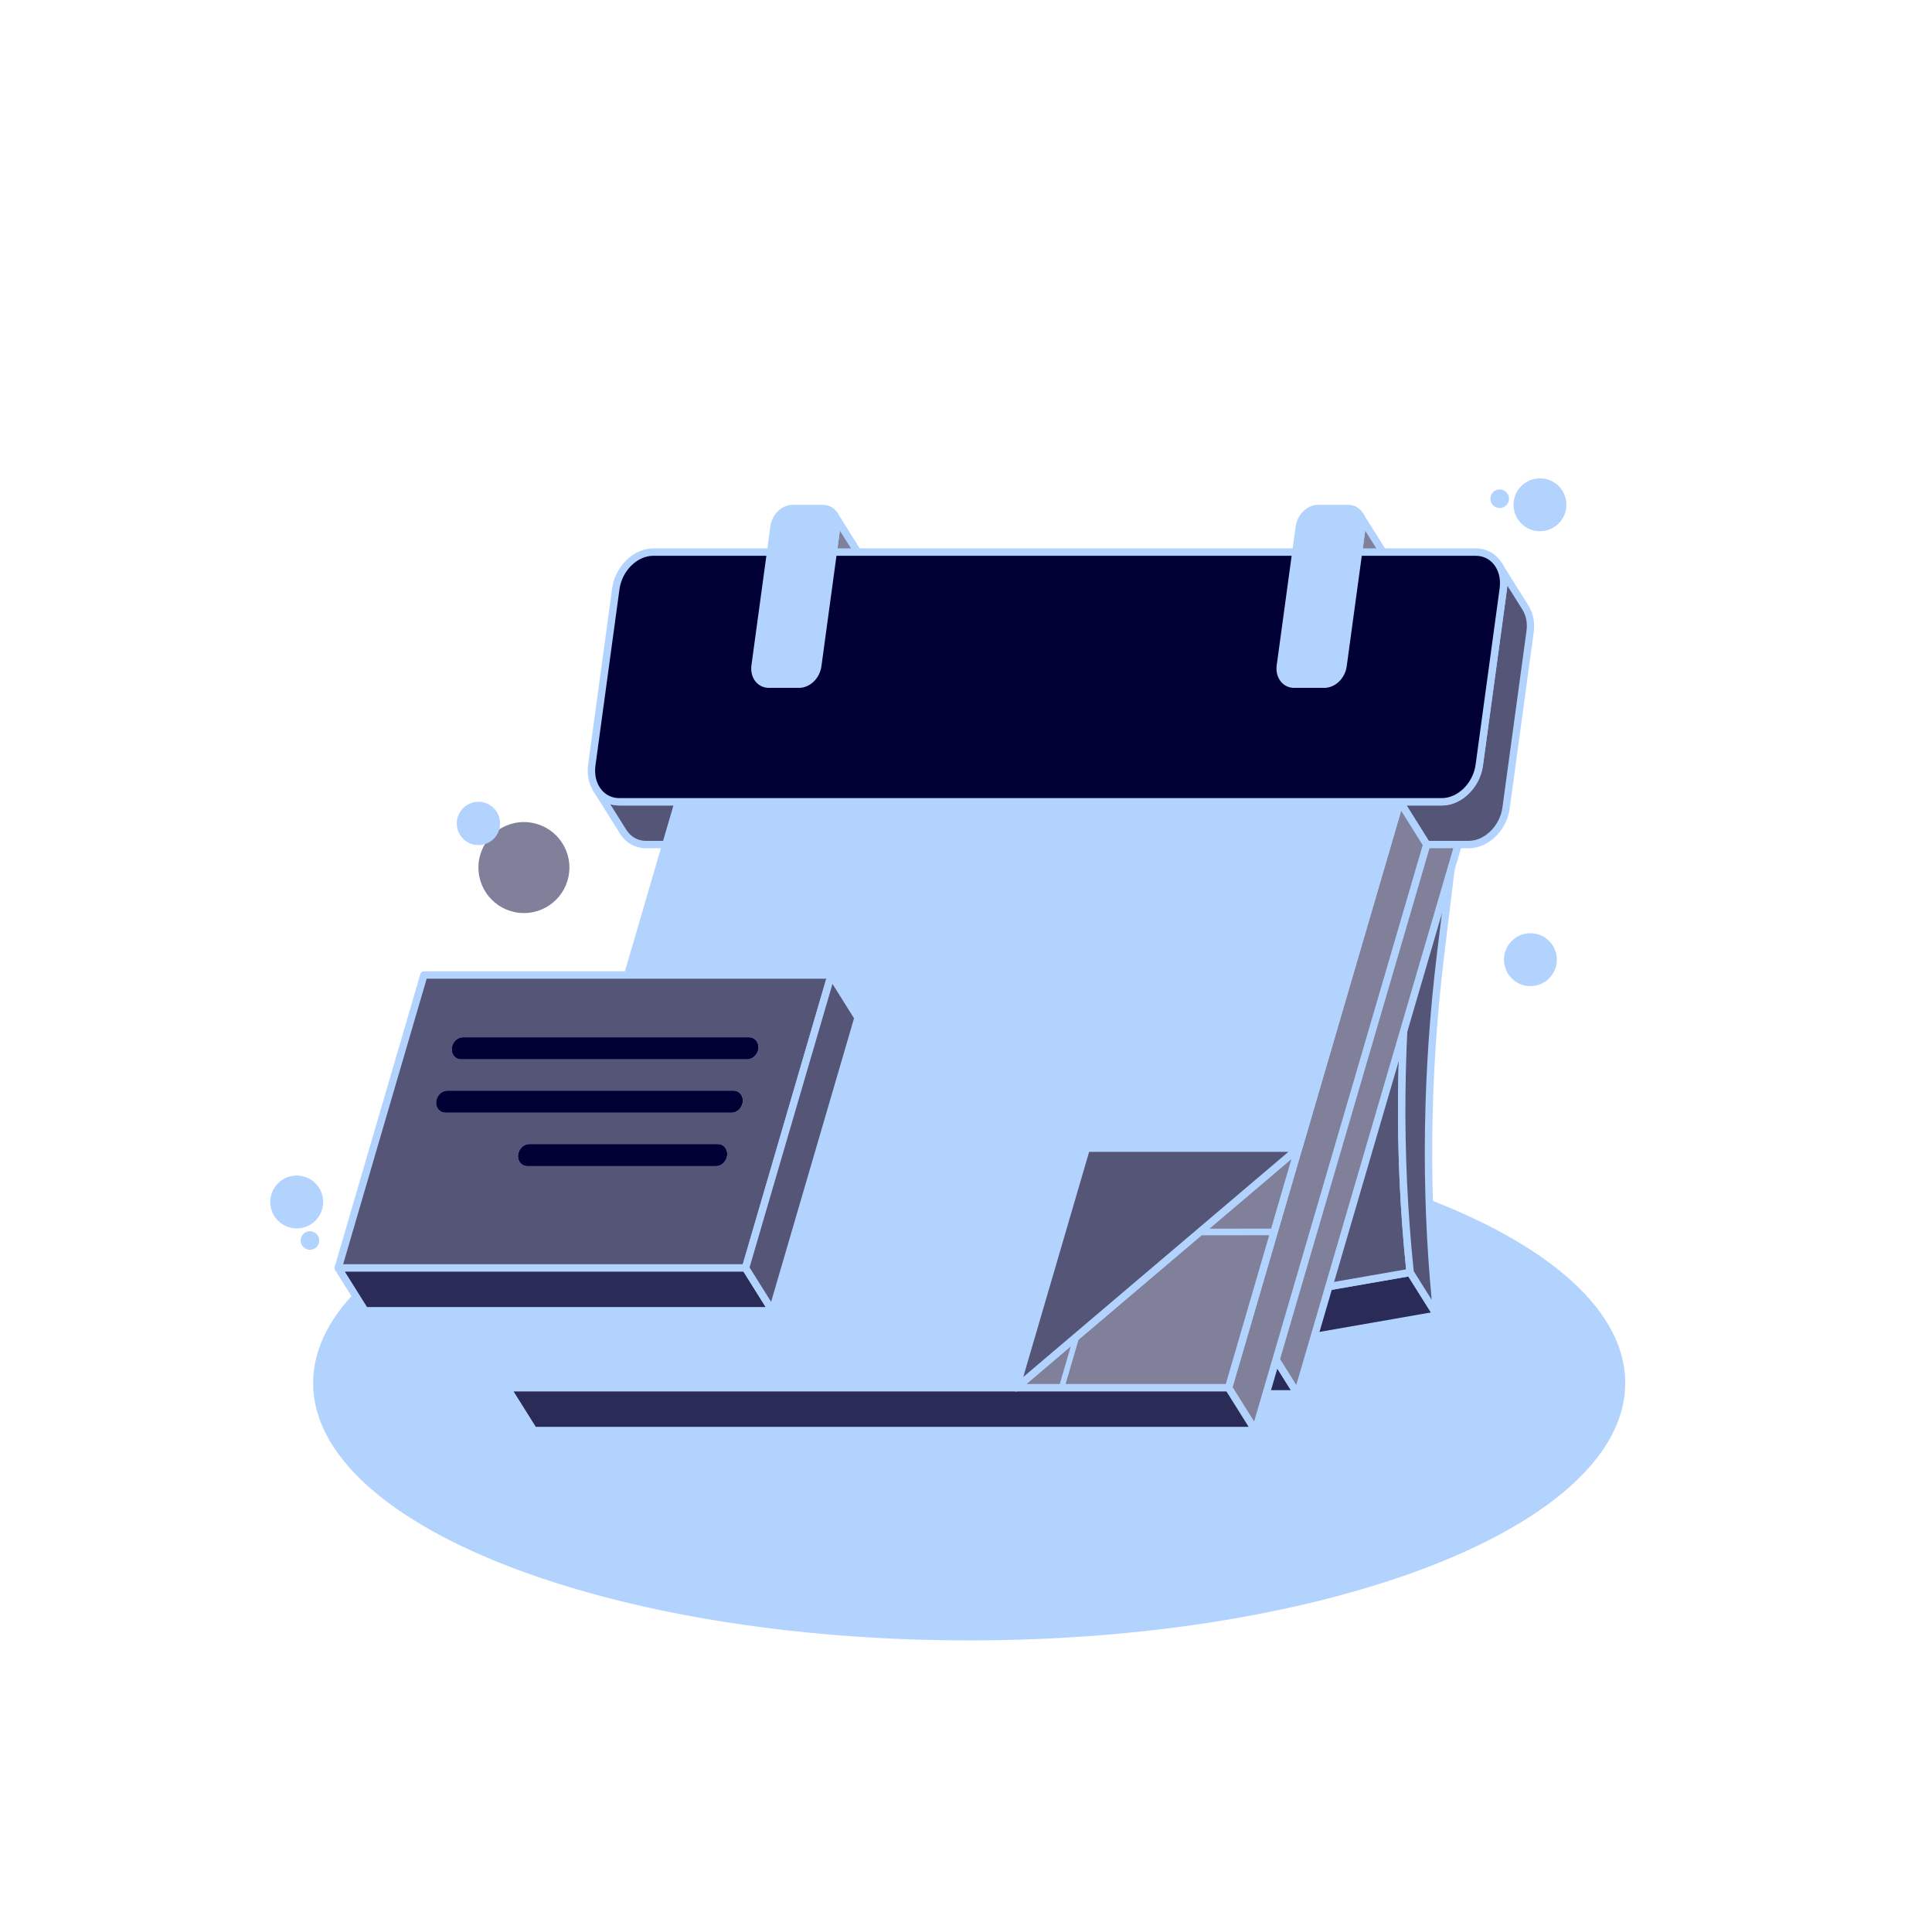 <svg width="151" height="150" viewBox="0 0 151 150" fill="none" xmlns="http://www.w3.org/2000/svg">
<path d="M75.749 128.201C104.068 128.201 127.025 119.195 127.025 108.086C127.025 96.977 104.068 87.971 75.749 87.971C47.43 87.971 24.473 96.977 24.473 108.086C24.473 119.195 47.43 128.201 75.749 128.201Z" fill="#B3D3FF"/>
<path d="M110.213 99.44L112.308 102.783L102.721 104.454L100.625 101.111L110.213 99.44Z" fill="#2B2B57"/>
<path d="M102.721 104.743C102.622 104.743 102.529 104.693 102.476 104.607L100.38 101.264C100.329 101.182 100.322 101.081 100.361 100.993C100.4 100.906 100.48 100.843 100.575 100.826L110.162 99.156C110.279 99.135 110.394 99.188 110.457 99.286L112.552 102.629C112.604 102.711 112.611 102.813 112.572 102.9C112.533 102.988 112.452 103.05 112.358 103.067L102.771 104.738C102.754 104.742 102.737 104.743 102.721 104.743ZM101.098 101.322L102.862 104.136L111.836 102.572L110.072 99.758L101.098 101.322Z" fill="#B3D3FF"/>
<path d="M111.311 64.579L110.503 71.217C109.342 80.754 109.243 90.238 110.214 99.442L100.625 101.111L104.796 86.849L111.311 64.579Z" fill="#555578"/>
<path d="M100.625 101.4C100.543 101.4 100.465 101.365 100.41 101.304C100.343 101.229 100.32 101.126 100.347 101.031L111.033 64.499C111.075 64.354 111.222 64.267 111.37 64.297C111.517 64.328 111.617 64.465 111.599 64.615L110.79 71.253C109.632 80.764 109.535 90.238 110.502 99.413C110.518 99.564 110.414 99.701 110.264 99.728L100.677 101.399C100.658 101.399 100.642 101.4 100.625 101.4ZM110.597 68.047L101.032 100.747L109.897 99.203C108.956 90.068 109.063 80.643 110.215 71.182L110.597 68.047Z" fill="#B3D3FF"/>
<path d="M113.407 67.922L111.312 64.579L110.503 71.217C109.342 80.754 109.244 90.238 110.214 99.442L112.31 102.785C111.341 93.581 111.438 84.099 112.599 74.56L113.407 67.922Z" fill="#555578"/>
<path d="M112.309 103.072C112.212 103.072 112.119 103.022 112.065 102.936L109.969 99.593C109.945 99.556 109.931 99.514 109.926 99.47C108.955 90.251 109.052 80.733 110.216 71.179L111.024 64.542C111.04 64.421 111.128 64.321 111.248 64.295C111.367 64.268 111.491 64.32 111.555 64.424L113.651 67.767C113.685 67.822 113.701 67.889 113.692 67.956L112.884 74.593C111.726 84.104 111.628 93.578 112.595 102.753C112.609 102.886 112.53 103.013 112.402 103.056C112.373 103.068 112.341 103.072 112.309 103.072ZM110.494 99.345L111.898 101.586C111.06 92.753 111.199 83.654 112.31 74.525L113.106 67.989L111.498 65.424L110.788 71.251C109.634 80.739 109.535 90.19 110.494 99.345Z" fill="#B3D3FF"/>
<path d="M99.316 105.59L101.412 108.933H98.953L96.857 105.59H99.316Z" fill="#2B2B57"/>
<path d="M101.411 109.222H98.954C98.855 109.222 98.763 109.171 98.71 109.086L96.614 105.743C96.559 105.654 96.556 105.542 96.606 105.45C96.657 105.358 96.753 105.301 96.859 105.301H99.316C99.416 105.301 99.507 105.353 99.56 105.438L101.656 108.781C101.711 108.869 101.714 108.982 101.664 109.074C101.613 109.165 101.516 109.222 101.411 109.222ZM99.113 108.644H100.889L99.156 105.879H97.381L99.113 108.644Z" fill="#B3D3FF"/>
<path d="M111.873 62.661L111.312 64.579L104.797 86.849L100.626 101.111L99.316 105.59L101.412 108.933L102.722 104.454L106.893 90.192L113.408 67.922L113.969 66.004L111.873 62.661Z" fill="#80809A"/>
<path d="M101.412 109.222C101.313 109.222 101.22 109.172 101.167 109.086L99.071 105.743C99.027 105.674 99.016 105.588 99.039 105.508L111.596 62.579C111.628 62.469 111.721 62.39 111.834 62.374C111.946 62.358 112.057 62.41 112.119 62.507L114.214 65.85C114.259 65.919 114.27 66.006 114.246 66.085L101.688 109.014C101.656 109.124 101.563 109.203 101.451 109.219C101.438 109.221 101.424 109.222 101.412 109.222ZM99.63 105.546L101.314 108.235L113.655 66.047L111.97 63.358L99.63 105.546Z" fill="#B3D3FF"/>
<path d="M111.873 62.661L111.312 64.579L104.796 86.849L100.625 101.111L99.316 105.59H96.857L101.502 89.718L109.416 62.661H111.873Z" fill="#E4DBDB"/>
<path d="M99.316 105.879H96.859C96.767 105.879 96.682 105.836 96.628 105.764C96.574 105.692 96.556 105.597 96.582 105.51L101.225 89.638L109.139 62.581C109.175 62.457 109.288 62.372 109.417 62.372H111.874C111.966 62.372 112.05 62.415 112.105 62.488C112.159 62.56 112.177 62.654 112.15 62.742L99.593 105.671C99.557 105.795 99.443 105.879 99.316 105.879ZM97.243 105.301H99.099L111.488 62.95H109.632L101.778 89.799L97.243 105.301Z" fill="#B3D3FF"/>
<path d="M67.501 44.353C67.503 44.325 67.503 44.297 67.503 44.27C67.503 44.253 67.501 44.238 67.5 44.222C67.499 44.197 67.497 44.174 67.494 44.15C67.493 44.133 67.49 44.117 67.487 44.1C67.486 44.085 67.485 44.07 67.482 44.054C67.481 44.049 67.479 44.045 67.479 44.04C67.469 43.988 67.458 43.935 67.443 43.885C67.442 43.882 67.442 43.879 67.442 43.877C67.439 43.867 67.435 43.858 67.432 43.85C67.422 43.82 67.411 43.789 67.399 43.76C67.396 43.754 67.394 43.747 67.392 43.74C67.388 43.732 67.383 43.724 67.379 43.715C67.369 43.693 67.358 43.672 67.347 43.651C67.343 43.643 67.339 43.635 67.335 43.627C67.326 43.613 67.318 43.599 67.31 43.585L65.214 40.242C65.228 40.263 65.239 40.286 65.251 40.309C65.263 40.329 65.274 40.352 65.283 40.372C65.29 40.386 65.297 40.401 65.303 40.417C65.315 40.446 65.326 40.477 65.336 40.507C65.34 40.518 65.344 40.529 65.347 40.542C65.362 40.592 65.375 40.643 65.383 40.697C65.388 40.717 65.39 40.736 65.393 40.757C65.396 40.774 65.397 40.79 65.4 40.807C65.403 40.831 65.404 40.856 65.406 40.879C65.407 40.895 65.407 40.911 65.408 40.926C65.408 40.954 65.408 40.982 65.407 41.01C65.407 41.024 65.407 41.036 65.406 41.05C65.403 41.092 65.399 41.135 65.393 41.178L65.125 43.146L67.221 46.489L67.489 44.521C67.494 44.478 67.499 44.436 67.501 44.393C67.501 44.381 67.501 44.367 67.501 44.353Z" fill="#80809A"/>
<path d="M67.22 46.778C67.122 46.778 67.029 46.728 66.976 46.642L64.88 43.299C64.844 43.242 64.83 43.174 64.838 43.106L65.106 41.138C65.112 41.102 65.115 41.067 65.116 41.032L65.117 40.999C65.117 40.977 65.119 40.954 65.119 40.932L65.117 40.893C65.116 40.874 65.116 40.854 65.113 40.835L65.109 40.807C65.105 40.779 65.104 40.764 65.101 40.747C65.092 40.703 65.083 40.663 65.072 40.625L65.062 40.599C65.054 40.575 65.045 40.551 65.035 40.529C65.03 40.517 65.026 40.506 65.02 40.495C65.012 40.478 65.005 40.461 64.995 40.446C64.981 40.421 64.976 40.408 64.967 40.396C64.883 40.261 64.923 40.082 65.059 39.997C65.194 39.913 65.373 39.953 65.458 40.088L67.554 43.431C67.565 43.447 67.574 43.465 67.584 43.482C67.59 43.492 67.595 43.503 67.601 43.514C67.615 43.539 67.627 43.565 67.64 43.592C67.645 43.6 67.651 43.611 67.655 43.622C67.658 43.629 67.665 43.647 67.667 43.654C67.679 43.682 67.692 43.718 67.705 43.756C67.708 43.764 67.713 43.775 67.716 43.786C67.717 43.792 67.72 43.799 67.722 43.806C67.737 43.858 67.751 43.915 67.762 43.975C67.765 43.985 67.766 43.995 67.767 44.004C67.77 44.017 67.772 44.031 67.773 44.046L67.488 44.096L67.776 44.067C67.779 44.083 67.78 44.1 67.783 44.118C67.785 44.146 67.787 44.175 67.788 44.204C67.79 44.232 67.791 44.247 67.791 44.263C67.791 44.293 67.791 44.327 67.79 44.36V44.361V44.372C67.79 44.385 67.79 44.397 67.788 44.41C67.785 44.459 67.781 44.508 67.774 44.56L67.506 46.528C67.49 46.649 67.399 46.746 67.281 46.771C67.26 46.776 67.24 46.778 67.22 46.778ZM65.424 43.081L67.041 45.66L67.202 44.482C67.208 44.446 67.21 44.411 67.212 44.377L67.213 44.343C67.215 44.321 67.215 44.297 67.215 44.275L67.213 44.236C67.212 44.217 67.212 44.197 67.209 44.178L67.201 44.114C67.201 44.113 67.199 44.103 67.197 44.093C67.188 44.046 67.179 44.004 67.167 43.968C67.167 43.967 67.166 43.965 67.166 43.963C67.163 43.956 67.16 43.949 67.158 43.942C67.149 43.918 67.141 43.895 67.131 43.872C67.13 43.868 67.127 43.863 67.124 43.856C67.122 43.849 67.117 43.84 67.116 43.839C67.108 43.822 67.099 43.806 67.091 43.789C67.088 43.785 67.081 43.77 67.079 43.765C67.076 43.76 67.07 43.75 67.063 43.74L65.644 41.475L65.424 43.081Z" fill="#B3D3FF"/>
<path d="M64.319 39.745C65.02 39.745 65.502 40.386 65.394 41.178L65.126 43.146L63.914 52.035C63.806 52.828 63.151 53.468 62.449 53.468H60.092C59.391 53.468 58.909 52.827 59.017 52.035L60.228 43.146L60.496 41.178C60.605 40.385 61.26 39.745 61.962 39.745H64.319Z" fill="#B3D3FF"/>
<path d="M62.447 53.757H60.09C59.697 53.757 59.338 53.596 59.083 53.303C58.79 52.968 58.661 52.492 58.729 51.996L60.208 41.139C60.337 40.194 61.106 39.456 61.959 39.456H64.316C64.709 39.456 65.068 39.617 65.323 39.91C65.616 40.245 65.745 40.721 65.677 41.217L64.198 52.074C64.07 53.018 63.301 53.757 62.447 53.757ZM61.961 40.033C61.4 40.033 60.87 40.564 60.782 41.217L59.302 52.074C59.258 52.404 59.336 52.712 59.519 52.922C59.666 53.09 59.863 53.179 60.091 53.179H62.448C63.009 53.179 63.538 52.649 63.627 51.996L65.106 41.139C65.151 40.808 65.073 40.5 64.89 40.29C64.743 40.122 64.545 40.033 64.318 40.033H61.961Z" fill="#B3D3FF"/>
<path d="M53.017 62.661H48.405C48.067 62.661 47.756 62.588 47.48 62.453C47.401 62.414 47.326 62.371 47.252 62.324C47.106 62.228 46.973 62.114 46.855 61.983C46.766 61.886 46.685 61.779 46.613 61.664L48.709 65.007C49.092 65.618 49.73 66.004 50.501 66.004H55.113L53.017 62.661Z" fill="#555578"/>
<path d="M55.113 66.293H50.5C49.657 66.293 48.915 65.881 48.464 65.16L46.368 61.817C46.283 61.682 46.325 61.503 46.46 61.418C46.594 61.333 46.774 61.374 46.858 61.51L46.86 61.511C46.922 61.61 46.993 61.703 47.069 61.788C47.172 61.9 47.288 61.999 47.413 62.081C47.475 62.122 47.54 62.16 47.608 62.192C47.853 62.311 48.121 62.371 48.407 62.371H53.02C53.12 62.371 53.211 62.422 53.264 62.507L55.36 65.85C55.415 65.939 55.418 66.051 55.368 66.143C55.318 66.235 55.218 66.293 55.113 66.293ZM47.696 62.847L48.953 64.854C49.296 65.401 49.86 65.717 50.499 65.717H54.589L52.856 62.951H48.403C48.158 62.95 47.922 62.915 47.696 62.847Z" fill="#B3D3FF"/>
<path d="M108.558 44.353C108.559 44.325 108.559 44.297 108.559 44.27C108.559 44.253 108.558 44.238 108.557 44.221C108.555 44.197 108.554 44.172 108.551 44.149C108.55 44.132 108.547 44.115 108.544 44.099C108.543 44.083 108.541 44.068 108.539 44.054C108.537 44.049 108.536 44.044 108.536 44.039C108.526 43.986 108.515 43.935 108.5 43.885C108.498 43.882 108.498 43.879 108.498 43.877C108.496 43.868 108.491 43.86 108.489 43.85C108.479 43.819 108.468 43.789 108.455 43.76C108.452 43.754 108.451 43.747 108.448 43.74C108.444 43.732 108.44 43.724 108.436 43.715C108.426 43.693 108.415 43.672 108.404 43.65C108.4 43.642 108.396 43.633 108.391 43.625C108.383 43.611 108.375 43.597 108.366 43.583L106.271 40.24C106.284 40.261 106.296 40.285 106.308 40.307C106.319 40.328 106.33 40.35 106.34 40.372C106.347 40.386 106.354 40.401 106.359 40.417C106.372 40.446 106.383 40.477 106.393 40.508C106.397 40.52 106.401 40.531 106.404 40.542C106.419 40.592 106.432 40.643 106.44 40.697C106.444 40.717 106.447 40.736 106.45 40.757C106.452 40.774 106.454 40.79 106.457 40.807C106.459 40.831 106.461 40.856 106.462 40.879C106.464 40.896 106.465 40.911 106.465 40.928C106.465 40.956 106.465 40.983 106.464 41.011C106.464 41.025 106.464 41.039 106.462 41.053C106.459 41.094 106.455 41.138 106.45 41.179L106.182 43.147L108.277 46.49L108.546 44.522C108.551 44.479 108.555 44.438 108.558 44.396C108.558 44.381 108.558 44.367 108.558 44.353Z" fill="#80809A"/>
<path d="M108.277 46.778C108.178 46.778 108.085 46.728 108.032 46.642L105.937 43.299C105.9 43.242 105.887 43.174 105.895 43.106L106.163 41.138C106.167 41.103 106.171 41.067 106.173 41.033V41C106.174 40.977 106.174 40.954 106.174 40.932L106.171 40.893C106.17 40.874 106.17 40.854 106.167 40.836L106.164 40.809C106.16 40.781 106.159 40.764 106.156 40.749C106.149 40.707 106.139 40.665 106.127 40.627C106.127 40.625 106.119 40.604 106.119 40.603C106.11 40.578 106.102 40.554 106.092 40.531C106.088 40.52 106.082 40.51 106.078 40.499C106.07 40.481 106.062 40.464 106.053 40.447C106.042 40.425 106.034 40.411 106.025 40.397C105.941 40.263 105.982 40.084 106.117 40C106.252 39.915 106.43 39.957 106.516 40.092L108.612 43.435C108.623 43.453 108.632 43.47 108.644 43.488C108.648 43.496 108.655 43.507 108.66 43.52C108.673 43.543 108.687 43.57 108.699 43.597C108.705 43.607 108.71 43.618 108.714 43.629C108.717 43.636 108.724 43.653 108.725 43.66C108.738 43.689 108.752 43.727 108.764 43.764C108.767 43.771 108.771 43.782 108.775 43.793C108.777 43.799 108.78 43.807 108.781 43.815C108.796 43.864 108.809 43.921 108.821 43.983C108.823 43.99 108.824 43.997 108.825 44.004C108.828 44.024 108.831 44.039 108.832 44.053C108.837 44.083 108.839 44.103 108.841 44.122C108.844 44.151 108.845 44.181 108.846 44.21C108.848 44.233 108.849 44.25 108.849 44.268C108.849 44.299 108.849 44.332 108.848 44.364V44.374C108.848 44.386 108.848 44.4 108.846 44.413C108.844 44.461 108.839 44.511 108.832 44.561L108.563 46.528C108.546 46.649 108.456 46.746 108.338 46.771C108.317 46.776 108.298 46.778 108.277 46.778ZM106.482 43.081L108.099 45.66L108.26 44.482C108.264 44.447 108.269 44.411 108.27 44.378V44.345V44.343C108.271 44.321 108.271 44.299 108.271 44.276L108.27 44.252C108.27 44.25 108.269 44.238 108.269 44.238C108.267 44.218 108.267 44.199 108.264 44.181L108.256 44.117C108.256 44.115 108.255 44.106 108.252 44.096C108.244 44.049 108.234 44.008 108.223 43.971C108.223 43.97 108.221 43.967 108.221 43.965C108.219 43.958 108.216 43.952 108.214 43.945C108.206 43.92 108.198 43.896 108.188 43.874C108.187 43.871 108.184 43.864 108.182 43.857C108.178 43.85 108.174 43.84 108.173 43.838C108.166 43.822 108.157 43.806 108.149 43.789C108.146 43.785 108.139 43.77 108.138 43.765C108.134 43.758 108.128 43.749 108.121 43.738L106.702 41.472L106.482 43.081Z" fill="#B3D3FF"/>
<path d="M105.375 39.745C106.077 39.745 106.56 40.386 106.452 41.178L106.184 43.146L104.972 52.035C104.864 52.828 104.207 53.468 103.506 53.468H101.149C100.447 53.468 99.966 52.827 100.074 52.035L101.285 43.146L101.553 41.178C101.661 40.385 102.318 39.745 103.018 39.745H105.375Z" fill="#B3D3FF"/>
<path d="M103.503 53.757H101.146C100.753 53.757 100.395 53.596 100.14 53.301C99.847 52.967 99.717 52.49 99.785 51.995L101.265 41.138C101.391 40.21 102.177 39.454 103.016 39.454H105.373C105.766 39.454 106.124 39.615 106.381 39.91C106.674 40.245 106.803 40.721 106.735 41.217L105.256 52.074C105.128 53.018 104.358 53.757 103.503 53.757ZM103.017 40.033C102.466 40.033 101.926 40.575 101.838 41.217L100.359 52.074C100.315 52.403 100.394 52.713 100.576 52.922C100.723 53.09 100.92 53.179 101.148 53.179H103.505C104.058 53.179 104.598 52.638 104.685 51.996L106.165 41.139C106.209 40.81 106.13 40.5 105.948 40.29C105.801 40.122 105.603 40.033 105.376 40.033H103.017Z" fill="#B3D3FF"/>
<path d="M109.416 62.661L111.511 66.004H55.113L53.018 62.661H109.416Z" fill="#711E00"/>
<path d="M111.51 66.293H55.113C55.013 66.293 54.921 66.242 54.868 66.157L52.772 62.814C52.717 62.725 52.714 62.613 52.764 62.521C52.814 62.429 52.911 62.372 53.017 62.372H109.414C109.514 62.372 109.606 62.424 109.658 62.508L111.754 65.852C111.81 65.94 111.813 66.053 111.763 66.144C111.713 66.236 111.615 66.293 111.51 66.293ZM55.272 65.715H110.988L109.254 62.95H53.539L55.272 65.715Z" fill="#B3D3FF"/>
<path d="M119.616 49.021C119.618 48.965 119.62 48.91 119.619 48.856C119.619 48.824 119.616 48.792 119.615 48.76C119.612 48.711 119.609 48.663 119.605 48.614C119.602 48.581 119.597 48.549 119.593 48.515C119.588 48.485 119.586 48.454 119.582 48.425C119.579 48.408 119.575 48.392 119.572 48.375C119.568 48.352 119.563 48.329 119.558 48.307C119.547 48.254 119.534 48.203 119.52 48.151C119.515 48.132 119.511 48.114 119.505 48.094C119.502 48.086 119.501 48.079 119.498 48.071C119.493 48.053 119.484 48.036 119.479 48.018C119.458 47.957 119.436 47.896 119.411 47.836C119.405 47.824 119.402 47.81 119.397 47.799C119.39 47.782 119.38 47.765 119.372 47.749C119.351 47.704 119.33 47.661 119.307 47.62C119.298 47.603 119.291 47.586 119.282 47.571C119.265 47.543 119.248 47.515 119.232 47.488L117.136 44.145C117.162 44.188 117.186 44.232 117.211 44.278C117.233 44.319 117.255 44.364 117.276 44.407C117.29 44.436 117.302 44.465 117.315 44.495C117.34 44.553 117.362 44.614 117.383 44.676C117.391 44.702 117.401 44.727 117.409 44.753C117.415 44.772 117.419 44.79 117.425 44.81C117.438 44.861 117.451 44.913 117.462 44.965C117.466 44.988 117.472 45.011 117.476 45.033C117.484 45.079 117.491 45.127 117.498 45.175C117.502 45.208 117.508 45.24 117.511 45.274C117.515 45.321 117.518 45.37 117.52 45.419C117.522 45.452 117.525 45.483 117.525 45.515C117.526 45.569 117.525 45.625 117.522 45.681C117.52 45.708 117.522 45.735 117.52 45.763C117.515 45.846 117.508 45.931 117.495 46.017L115.618 59.796C115.605 59.883 115.589 59.971 115.57 60.057C115.565 60.079 115.561 60.102 115.555 60.125C115.537 60.202 115.516 60.278 115.493 60.353C115.49 60.361 115.487 60.371 115.484 60.379C115.458 60.461 115.427 60.542 115.395 60.622C115.387 60.643 115.379 60.664 115.369 60.685C115.341 60.752 115.311 60.817 115.279 60.881C115.272 60.895 115.265 60.91 115.258 60.924C115.243 60.954 115.223 60.983 115.207 61.014C115.173 61.075 115.14 61.135 115.102 61.193C115.079 61.232 115.052 61.268 115.027 61.306C114.998 61.347 114.97 61.389 114.94 61.429C114.911 61.468 114.879 61.506 114.848 61.543C114.82 61.577 114.794 61.611 114.765 61.643C114.732 61.681 114.697 61.717 114.661 61.753C114.633 61.782 114.605 61.813 114.576 61.84C114.541 61.875 114.504 61.906 114.466 61.939C114.434 61.967 114.404 61.996 114.372 62.022C114.339 62.05 114.304 62.074 114.269 62.1C114.23 62.129 114.19 62.16 114.15 62.188C114.12 62.207 114.09 62.225 114.059 62.243C114.007 62.276 113.955 62.308 113.901 62.338C113.836 62.374 113.77 62.408 113.702 62.438C113.702 62.438 113.702 62.438 113.701 62.438C113.632 62.468 113.561 62.496 113.488 62.521C113.461 62.531 113.433 62.539 113.404 62.549C113.354 62.564 113.302 62.579 113.251 62.592C113.222 62.599 113.193 62.606 113.163 62.613C113.109 62.624 113.055 62.632 113 62.64C112.975 62.645 112.948 62.649 112.923 62.651C112.843 62.66 112.762 62.665 112.682 62.665H111.869H109.412L111.508 66.008H113.965H114.777C114.858 66.008 114.938 66.003 115.019 65.995C115.045 65.992 115.07 65.988 115.095 65.983C115.15 65.977 115.205 65.967 115.259 65.956C115.288 65.95 115.318 65.943 115.347 65.935C115.398 65.922 115.45 65.908 115.5 65.892C115.527 65.883 115.557 65.874 115.584 65.864C115.6 65.858 115.615 65.856 115.629 65.85C115.686 65.829 115.741 65.806 115.797 65.782C115.797 65.782 115.797 65.782 115.798 65.782C115.854 65.757 115.909 65.731 115.963 65.701C115.975 65.696 115.986 65.688 115.997 65.682C116.051 65.653 116.102 65.621 116.155 65.588C116.179 65.574 116.202 65.561 116.225 65.546C116.232 65.542 116.238 65.536 116.244 65.531C116.284 65.503 116.323 65.474 116.362 65.443C116.391 65.422 116.42 65.403 116.448 65.379C116.454 65.375 116.459 65.37 116.465 65.364C116.497 65.338 116.527 65.308 116.559 65.281C116.59 65.254 116.62 65.229 116.65 65.201C116.657 65.196 116.662 65.189 116.669 65.182C116.698 65.154 116.726 65.124 116.754 65.094C116.782 65.067 116.809 65.039 116.837 65.01C116.844 65.001 116.851 64.993 116.858 64.985C116.887 64.953 116.914 64.918 116.941 64.885C116.965 64.856 116.99 64.829 117.012 64.8C117.019 64.79 117.026 64.781 117.033 64.771C117.063 64.731 117.091 64.689 117.119 64.647C117.138 64.618 117.161 64.592 117.179 64.563C117.184 64.554 117.189 64.544 117.194 64.536C117.23 64.478 117.265 64.418 117.298 64.357C117.312 64.332 117.327 64.31 117.34 64.285C117.343 64.279 117.345 64.272 117.348 64.267C117.355 64.253 117.362 64.238 117.369 64.224C117.401 64.16 117.432 64.094 117.459 64.028C117.468 64.007 117.477 63.986 117.486 63.965C117.491 63.95 117.5 63.935 117.505 63.919C117.53 63.854 117.554 63.789 117.575 63.722C117.577 63.714 117.58 63.704 117.583 63.696C117.607 63.621 117.626 63.544 117.645 63.468C117.651 63.446 117.657 63.424 117.661 63.4C117.679 63.314 117.695 63.228 117.708 63.139L119.586 49.36C119.597 49.274 119.605 49.189 119.611 49.106C119.616 49.075 119.615 49.049 119.616 49.021Z" fill="#555578"/>
<path d="M114.78 66.293H111.509C111.409 66.293 111.317 66.242 111.265 66.157L109.169 62.814C109.113 62.725 109.111 62.613 109.161 62.521C109.212 62.429 109.308 62.372 109.413 62.372H112.684C112.748 62.372 112.817 62.368 112.897 62.36C112.909 62.358 112.92 62.357 112.933 62.354L112.963 62.35C113.012 62.343 113.059 62.336 113.108 62.327C113.134 62.321 113.159 62.315 113.184 62.308C113.23 62.297 113.274 62.285 113.319 62.271C113.349 62.261 113.372 62.254 113.394 62.247C113.47 62.221 113.53 62.197 113.584 62.174C113.586 62.174 113.587 62.172 113.587 62.172C113.647 62.146 113.705 62.115 113.762 62.083C113.811 62.057 113.858 62.028 113.905 61.997L113.94 61.977C113.955 61.967 113.97 61.957 113.986 61.947C114.015 61.928 114.042 61.906 114.072 61.885L114.127 61.843C114.148 61.828 114.169 61.813 114.188 61.797C114.208 61.781 114.227 61.764 114.247 61.747L114.298 61.703C114.324 61.681 114.351 61.657 114.376 61.633C114.394 61.615 114.413 61.596 114.431 61.577L114.465 61.542C114.494 61.513 114.522 61.483 114.549 61.453C114.57 61.429 114.59 61.406 114.608 61.382L114.626 61.36C114.661 61.318 114.686 61.288 114.709 61.254C114.733 61.222 114.755 61.19 114.777 61.157L114.805 61.115C114.823 61.09 114.841 61.064 114.858 61.038C114.891 60.983 114.923 60.929 114.954 60.874L114.976 60.835C114.984 60.821 114.992 60.807 114.999 60.792L115.019 60.752C115.048 60.693 115.076 60.633 115.101 60.572L115.124 60.515C115.156 60.435 115.184 60.361 115.205 60.293C115.205 60.29 115.211 60.272 115.212 60.27C115.234 60.199 115.252 60.129 115.269 60.058L115.283 59.997C115.302 59.906 115.316 59.831 115.326 59.758L117.204 45.979C117.213 45.904 117.222 45.827 117.226 45.747C117.226 45.735 117.227 45.721 117.227 45.708V45.672C117.229 45.621 117.23 45.571 117.23 45.521C117.23 45.502 117.229 45.483 117.227 45.464L117.226 45.436C117.223 45.39 117.222 45.347 117.217 45.304C117.215 45.281 117.212 45.257 117.208 45.233L117.205 45.217C117.199 45.174 117.194 45.132 117.186 45.09C117.181 45.069 117.177 45.05 117.173 45.029C117.163 44.982 117.151 44.936 117.138 44.89L117.124 44.839C117.122 44.828 117.117 44.817 117.113 44.806L117.102 44.774C117.084 44.718 117.063 44.664 117.042 44.611C117.031 44.585 117.02 44.56 117.008 44.535C116.99 44.496 116.97 44.457 116.949 44.419L116.94 44.401C116.922 44.368 116.904 44.335 116.884 44.303C116.799 44.168 116.841 43.989 116.976 43.904C117.112 43.819 117.29 43.86 117.374 43.996L119.47 47.339C119.49 47.37 119.508 47.401 119.526 47.433C119.534 47.449 119.542 47.464 119.549 47.479C119.58 47.536 119.604 47.585 119.627 47.635C119.64 47.658 119.648 47.675 119.655 47.692C119.661 47.703 119.666 47.718 119.67 47.733C119.698 47.799 119.722 47.865 119.745 47.935C119.755 47.96 119.762 47.977 119.767 47.993C119.769 47.997 119.773 48.014 119.774 48.018L119.791 48.081C119.806 48.138 119.82 48.194 119.833 48.253C119.838 48.279 119.844 48.303 119.848 48.328L119.851 48.343C119.854 48.357 119.856 48.371 119.859 48.385C119.863 48.407 119.866 48.431 119.869 48.456L119.876 48.508C119.88 48.536 119.883 48.564 119.887 48.593C119.892 48.645 119.895 48.699 119.898 48.752L119.899 48.779C119.901 48.806 119.902 48.831 119.904 48.857C119.905 48.915 119.904 48.975 119.901 49.036C119.901 49.036 119.901 49.036 119.901 49.038V49.065C119.901 49.086 119.901 49.107 119.899 49.128C119.894 49.222 119.886 49.315 119.873 49.404L117.995 63.183C117.984 63.268 117.967 63.358 117.944 63.467C117.938 63.492 117.933 63.517 117.927 63.542C117.908 63.624 117.886 63.706 117.861 63.788L117.852 63.818C117.83 63.889 117.805 63.96 117.777 64.031C117.773 64.043 117.767 64.054 117.763 64.065L117.733 64.14C117.699 64.219 117.666 64.29 117.631 64.36L117.598 64.427C117.588 64.445 117.577 64.464 117.566 64.482L117.554 64.504C117.517 64.57 117.48 64.635 117.441 64.697C117.436 64.707 117.43 64.718 117.423 64.728C117.411 64.749 117.395 64.769 117.38 64.79L117.348 64.836C117.322 64.875 117.294 64.914 117.266 64.951C117.258 64.964 117.251 64.974 117.244 64.983C117.227 65.006 117.209 65.025 117.192 65.046L117.152 65.094C117.129 65.124 117.104 65.154 117.079 65.182C117.07 65.193 117.063 65.201 117.056 65.21C117.036 65.233 117.015 65.254 116.992 65.275L116.944 65.325C116.92 65.349 116.898 65.374 116.873 65.396C116.867 65.401 116.861 65.41 116.852 65.417C116.83 65.438 116.808 65.457 116.784 65.477L116.73 65.524C116.704 65.547 116.679 65.57 116.651 65.592C116.647 65.596 116.64 65.602 116.633 65.607C116.611 65.625 116.59 65.64 116.567 65.656L116.515 65.695C116.48 65.721 116.445 65.747 116.409 65.771C116.404 65.775 116.395 65.782 116.386 65.788C116.369 65.799 116.349 65.81 116.33 65.821L116.311 65.832C116.254 65.868 116.197 65.903 116.137 65.935C116.124 65.943 116.113 65.95 116.101 65.956C116.04 65.988 115.979 66.017 115.917 66.044C115.916 66.044 115.915 66.046 115.913 66.046C115.854 66.072 115.792 66.097 115.73 66.121C115.717 66.125 115.704 66.131 115.69 66.135C115.652 66.147 115.623 66.157 115.594 66.165C115.531 66.185 115.474 66.2 115.417 66.215C115.386 66.224 115.354 66.231 115.32 66.238C115.261 66.25 115.199 66.26 115.137 66.268L115.113 66.271C115.092 66.274 115.072 66.278 115.049 66.279C114.954 66.288 114.865 66.293 114.78 66.293ZM111.67 65.715H114.78C114.844 65.715 114.913 65.711 114.992 65.703C115.005 65.701 115.017 65.7 115.029 65.697L115.059 65.693C115.108 65.686 115.155 65.679 115.204 65.669C115.23 65.664 115.255 65.658 115.28 65.651C115.326 65.64 115.37 65.628 115.416 65.614C115.445 65.604 115.469 65.597 115.491 65.59L115.523 65.581C115.583 65.56 115.631 65.539 115.681 65.517C115.683 65.517 115.684 65.515 115.684 65.515C115.733 65.493 115.783 65.469 115.83 65.445C115.838 65.439 115.849 65.432 115.859 65.427C115.908 65.4 115.955 65.371 116.002 65.342C116.016 65.333 116.03 65.325 116.044 65.317C116.051 65.313 116.059 65.308 116.066 65.304C116.069 65.302 116.076 65.296 116.083 65.292C116.112 65.272 116.138 65.251 116.166 65.231L116.233 65.182C116.245 65.172 116.258 65.164 116.27 65.154L116.286 65.14C116.306 65.124 116.324 65.107 116.344 65.09L116.409 65.033C116.424 65.021 116.44 65.007 116.455 64.993C116.458 64.99 116.467 64.979 116.472 64.977C116.491 64.958 116.508 64.94 116.526 64.922L116.584 64.863C116.598 64.849 116.613 64.833 116.626 64.82C116.633 64.811 116.638 64.803 116.645 64.796C116.665 64.774 116.684 64.75 116.704 64.727L116.754 64.667C116.765 64.654 116.776 64.64 116.787 64.626C116.792 64.617 116.799 64.608 116.805 64.6C116.829 64.568 116.851 64.536 116.873 64.504L116.915 64.446C116.923 64.433 116.933 64.422 116.941 64.408C116.945 64.4 116.951 64.392 116.956 64.383C116.99 64.331 117.02 64.275 117.052 64.219C117.061 64.206 117.069 64.192 117.076 64.178C117.081 64.169 117.086 64.161 117.09 64.153L117.117 64.096C117.147 64.036 117.174 63.977 117.201 63.915L117.242 63.817C117.266 63.757 117.287 63.697 117.306 63.636L117.315 63.608C117.336 63.543 117.354 63.472 117.37 63.401C117.376 63.381 117.38 63.36 117.384 63.34C117.404 63.247 117.417 63.171 117.427 63.102L119.305 49.322C119.315 49.247 119.323 49.169 119.327 49.09C119.327 49.078 119.327 49.067 119.329 49.054L119.33 49.015C119.331 48.965 119.333 48.915 119.333 48.867C119.333 48.847 119.331 48.829 119.33 48.813L119.329 48.779C119.326 48.736 119.324 48.692 119.32 48.649C119.317 48.627 119.315 48.606 119.312 48.585L119.304 48.52C119.302 48.506 119.301 48.492 119.298 48.478L119.276 48.37C119.266 48.324 119.255 48.278 119.242 48.232L119.229 48.181C119.227 48.178 119.224 48.164 119.223 48.16C119.215 48.139 119.209 48.125 119.205 48.111C119.187 48.058 119.167 48.004 119.145 47.952C119.14 47.939 119.136 47.928 119.131 47.915C119.122 47.897 119.116 47.886 119.111 47.875C119.092 47.835 119.073 47.797 119.052 47.76C119.045 47.747 119.04 47.736 119.034 47.724C119.016 47.692 119.002 47.667 118.987 47.643L117.809 45.765C117.809 45.771 117.809 45.775 117.808 45.781C117.802 45.875 117.794 45.968 117.781 46.057L115.904 59.836C115.892 59.922 115.874 60.015 115.852 60.12C115.847 60.143 115.841 60.168 115.836 60.192C115.816 60.275 115.794 60.358 115.769 60.439L115.762 60.464C115.734 60.55 115.704 60.636 115.665 60.731L115.641 60.786C115.606 60.868 115.573 60.939 115.54 61.008L115.516 61.057C115.505 61.079 115.492 61.102 115.479 61.125L115.462 61.154C115.426 61.219 115.39 61.285 115.349 61.347C115.329 61.381 115.306 61.413 115.284 61.444L115.258 61.483C115.23 61.524 115.204 61.563 115.174 61.602C115.145 61.64 115.115 61.678 115.084 61.715L115.059 61.746C115.036 61.776 115.011 61.806 114.984 61.835C114.952 61.872 114.917 61.907 114.883 61.943L114.852 61.975C114.829 62 114.805 62.025 114.78 62.049C114.748 62.079 114.716 62.108 114.683 62.138L114.637 62.179C114.611 62.203 114.586 62.225 114.558 62.247C114.531 62.27 114.504 62.29 114.474 62.311L114.424 62.349C114.388 62.377 114.352 62.403 114.315 62.428C114.292 62.443 114.269 62.458 114.245 62.472L114.217 62.489C114.161 62.525 114.102 62.56 114.044 62.593C113.98 62.628 113.905 62.668 113.826 62.703C113.822 62.704 113.817 62.707 113.813 62.708C113.742 62.739 113.673 62.767 113.591 62.796C113.562 62.806 113.534 62.815 113.505 62.824C113.441 62.843 113.384 62.86 113.327 62.874C113.295 62.882 113.263 62.889 113.23 62.896C113.169 62.908 113.108 62.918 113.047 62.926L113.023 62.929C113.002 62.932 112.981 62.935 112.961 62.938C112.862 62.947 112.773 62.953 112.688 62.953H109.94L111.67 65.715Z" fill="#B3D3FF"/>
<path d="M64.967 76.196L67.063 79.539H51.154L49.059 76.196H64.967Z" fill="#787070"/>
<path d="M67.062 79.828H51.154C51.054 79.828 50.962 79.776 50.909 79.692L48.813 76.349C48.758 76.26 48.755 76.147 48.805 76.056C48.855 75.964 48.952 75.907 49.058 75.907H64.966C65.066 75.907 65.158 75.958 65.211 76.043L67.306 79.386C67.362 79.475 67.365 79.588 67.315 79.679C67.265 79.771 67.168 79.828 67.062 79.828ZM51.313 79.25H66.54L64.806 76.485H49.58L51.313 79.25Z" fill="#B3D3FF"/>
<path d="M111.51 66.004L109.415 62.661L101.508 89.693L96.858 105.59L96.019 108.457L98.114 111.8L98.953 108.933L103.6 93.049L111.51 66.004Z" fill="#80809A"/>
<path d="M98.211 112.499L95.705 108.5L101.452 88.856L109.318 61.962L111.823 65.961L111.787 66.086L103.877 93.131L98.211 112.499ZM96.332 108.414L98.016 111.103L111.195 66.049L109.511 63.36L101.563 90.532L96.332 108.414Z" fill="#B3D3FF"/>
<path d="M101.483 89.732L96.858 105.59L96.019 108.457H79.428L101.483 89.732Z" fill="#80809A"/>
<path d="M96.019 108.746H79.427C79.306 108.746 79.198 108.671 79.156 108.557C79.115 108.443 79.148 108.315 79.241 108.238L101.297 89.513C101.394 89.431 101.534 89.421 101.641 89.49C101.748 89.56 101.797 89.692 101.762 89.814L97.137 105.672L96.298 108.54C96.259 108.661 96.147 108.746 96.019 108.746ZM80.213 108.168H95.802L96.58 105.508L100.936 90.575L80.213 108.168Z" fill="#B3D3FF"/>
<path d="M53.017 62.661H109.416L101.502 89.718L84.906 89.732L79.428 108.457H39.621L42.36 99.095H58.268L64.967 76.196H49.059L53.017 62.661Z" fill="#B3D3FF"/>
<path d="M79.427 108.746H39.62C39.53 108.746 39.444 108.703 39.39 108.631C39.336 108.558 39.318 108.464 39.344 108.376L42.083 99.014C42.119 98.89 42.231 98.806 42.361 98.806H58.052L64.582 76.485H49.058C48.968 76.485 48.882 76.442 48.827 76.37C48.773 76.297 48.755 76.203 48.782 76.115L52.741 62.581C52.777 62.457 52.89 62.372 53.019 62.372H109.416C109.508 62.372 109.593 62.415 109.647 62.488C109.701 62.56 109.719 62.654 109.693 62.742L101.779 89.799C101.743 89.922 101.63 90.007 101.502 90.007L85.123 90.021L79.705 108.539C79.668 108.661 79.555 108.746 79.427 108.746ZM40.007 108.168H79.211L84.629 89.65C84.665 89.526 84.777 89.442 84.905 89.442L101.284 89.428L109.029 62.949H53.233L49.443 75.906H64.966C65.056 75.906 65.143 75.949 65.197 76.021C65.251 76.093 65.269 76.188 65.243 76.275L58.544 99.174C58.508 99.297 58.395 99.382 58.266 99.382H42.576L40.007 108.168Z" fill="#B3D3FF"/>
<path d="M67.097 62.529L67.058 62.661L66.946 63.044L62.192 79.296L62.04 79.811L57.288 96.062L57.136 96.579L53.661 108.457H53.207L56.682 96.579L56.833 96.064L61.586 79.812L61.738 79.297L66.492 63.044L66.603 62.661L66.642 62.529H67.097Z" fill="#B3D3FF"/>
<path d="M81.869 62.514L81.826 62.661L81.719 63.029L76.965 79.281L76.815 79.796H76.814L72.061 96.049L71.909 96.564L68.43 108.457H67.975L71.455 96.564L71.605 96.049L76.359 79.797L76.509 79.282L81.263 63.029H81.265L81.372 62.661L81.413 62.514H81.869Z" fill="#B3D3FF"/>
<path d="M96.641 62.499L96.594 62.661L96.491 63.014L91.737 79.265L91.587 79.781L86.831 96.033L86.681 96.549L83.198 108.457H82.742L86.227 96.549L86.377 96.033L91.131 79.782L91.282 79.267L96.035 63.015L96.139 62.661L96.187 62.499H96.641Z" fill="#B3D3FF"/>
<path d="M104.563 79.253L104.411 79.768L91.586 79.781L91.131 79.782L76.814 79.796H76.813L76.359 79.797L62.041 79.811L61.586 79.812L47.996 79.826L48.148 79.311L61.738 79.297L62.192 79.296L76.509 79.282L76.964 79.281L91.282 79.267L91.736 79.265L104.563 79.253Z" fill="#B3D3FF"/>
<path d="M99.659 96.019L99.507 96.535L86.681 96.549H86.227L71.909 96.564H71.454L57.136 96.579H56.682L43.092 96.593L43.243 96.078L56.834 96.064L57.288 96.063L71.604 96.049H72.06L86.376 96.033H86.831L99.659 96.019Z" fill="#B3D3FF"/>
<path d="M96.02 108.457H79.428H39.621L41.717 111.8H81.524H98.114L96.02 108.457Z" fill="#2B2B57"/>
<path d="M98.113 112.089H41.716C41.616 112.089 41.525 112.038 41.472 111.953L39.376 108.611C39.32 108.522 39.318 108.41 39.368 108.318C39.418 108.227 39.515 108.17 39.62 108.17H96.018C96.118 108.17 96.209 108.221 96.262 108.306L98.358 111.649C98.413 111.738 98.416 111.85 98.366 111.942C98.316 112.032 98.219 112.089 98.113 112.089ZM41.876 111.511H97.591L95.858 108.746H40.143L41.876 111.511Z" fill="#B3D3FF"/>
<path d="M49.06 76.196H64.968L58.27 99.094H42.361H26.434L33.132 76.196H49.06ZM58.398 82.5C58.679 82.5 58.942 82.243 58.985 81.927C59.028 81.608 58.836 81.353 58.554 81.353H36.189C35.909 81.353 35.646 81.61 35.603 81.927C35.56 82.243 35.753 82.5 36.032 82.5H58.398ZM57.178 86.672C57.46 86.672 57.722 86.415 57.766 86.099C57.809 85.781 57.617 85.525 57.335 85.525H34.97C34.689 85.525 34.427 85.782 34.384 86.099C34.34 86.415 34.534 86.672 34.813 86.672H57.178ZM55.957 90.846C56.239 90.846 56.502 90.589 56.545 90.272C56.588 89.956 56.395 89.699 56.114 89.699H41.373C41.09 89.699 40.828 89.956 40.785 90.272C40.742 90.59 40.934 90.846 41.215 90.846H55.957Z" fill="#555578"/>
<path d="M58.269 99.383H26.433C26.343 99.383 26.256 99.34 26.202 99.268C26.148 99.196 26.13 99.101 26.157 99.014L32.855 76.115C32.891 75.992 33.004 75.907 33.133 75.907H64.969C65.059 75.907 65.145 75.95 65.2 76.022C65.254 76.094 65.272 76.189 65.245 76.276L58.547 99.175C58.511 99.299 58.397 99.383 58.269 99.383ZM26.818 98.806H58.052L64.582 76.485H33.348L26.818 98.806ZM55.956 91.135H41.215C41.007 91.135 40.816 91.049 40.681 90.893C40.532 90.721 40.465 90.481 40.498 90.232C40.561 89.771 40.944 89.41 41.372 89.41H56.112C56.32 89.41 56.511 89.496 56.647 89.651C56.797 89.824 56.864 90.064 56.83 90.311C56.766 90.772 56.383 91.135 55.956 91.135ZM41.372 89.987C41.251 89.987 41.097 90.121 41.07 90.311C41.059 90.394 41.076 90.468 41.116 90.514C41.141 90.543 41.175 90.557 41.215 90.557H55.956C56.077 90.557 56.231 90.424 56.258 90.232C56.269 90.15 56.252 90.076 56.212 90.031C56.186 90.001 56.154 89.987 56.114 89.987H41.372ZM57.177 86.961H34.812C34.604 86.961 34.415 86.875 34.279 86.719C34.129 86.547 34.062 86.307 34.095 86.06C34.158 85.597 34.541 85.236 34.968 85.236H57.331C57.54 85.236 57.73 85.322 57.865 85.478C58.015 85.65 58.081 85.89 58.048 86.139C57.987 86.6 57.604 86.961 57.177 86.961ZM34.969 85.814C34.848 85.814 34.695 85.947 34.669 86.139C34.658 86.221 34.675 86.294 34.715 86.34C34.74 86.37 34.772 86.383 34.812 86.383H57.176C57.297 86.383 57.451 86.25 57.477 86.06C57.489 85.976 57.472 85.903 57.431 85.857C57.407 85.828 57.373 85.814 57.333 85.814H34.969ZM58.397 82.789H36.033C35.825 82.789 35.636 82.703 35.5 82.547C35.35 82.375 35.283 82.135 35.316 81.888C35.379 81.425 35.762 81.064 36.188 81.064H58.552C58.761 81.064 58.951 81.15 59.086 81.306C59.236 81.478 59.302 81.718 59.269 81.967C59.208 82.428 58.825 82.789 58.397 82.789ZM36.188 81.642C36.068 81.642 35.915 81.775 35.889 81.967C35.877 82.049 35.894 82.122 35.934 82.168C35.959 82.197 35.991 82.211 36.032 82.211H58.395C58.516 82.211 58.67 82.078 58.695 81.888C58.706 81.804 58.69 81.731 58.65 81.685C58.625 81.656 58.591 81.642 58.551 81.642H36.188Z" fill="#B3D3FF"/>
<path d="M58.268 99.095H42.359H26.432L28.526 102.438H44.455H60.364L58.268 99.095Z" fill="#2B2B57"/>
<path d="M60.364 102.726H28.527C28.427 102.726 28.335 102.675 28.282 102.59L26.186 99.247C26.131 99.158 26.128 99.046 26.178 98.954C26.23 98.863 26.325 98.806 26.431 98.806H58.267C58.367 98.806 58.459 98.857 58.511 98.942L60.607 102.285C60.663 102.374 60.666 102.486 60.616 102.578C60.566 102.67 60.47 102.726 60.364 102.726ZM28.686 102.149H59.842L58.109 99.383H26.953L28.686 102.149Z" fill="#B3D3FF"/>
<path d="M64.968 76.196L67.064 79.539L60.365 102.438L58.27 99.094L64.968 76.196Z" fill="#555578"/>
<path d="M60.365 102.726C60.266 102.726 60.173 102.676 60.12 102.59L58.025 99.247C57.98 99.178 57.969 99.092 57.993 99.013L64.691 76.114C64.723 76.004 64.816 75.925 64.929 75.908C65.041 75.893 65.152 75.945 65.213 76.042L67.309 79.385C67.354 79.454 67.365 79.54 67.341 79.62L60.643 102.518C60.611 102.628 60.518 102.707 60.405 102.724C60.391 102.726 60.377 102.726 60.365 102.726ZM58.583 99.052L60.268 101.74L66.749 79.583L65.065 76.894L58.583 99.052Z" fill="#B3D3FF"/>
<path d="M101.485 89.732L79.43 108.457L84.907 89.732H101.485Z" fill="#555578"/>
<path d="M79.429 108.746C79.375 108.746 79.319 108.731 79.272 108.699C79.165 108.629 79.116 108.497 79.152 108.375L84.63 89.65C84.666 89.526 84.779 89.442 84.908 89.442H101.486C101.607 89.442 101.715 89.517 101.757 89.631C101.798 89.745 101.765 89.872 101.672 89.95L79.616 108.675C79.562 108.724 79.496 108.746 79.429 108.746ZM85.123 90.021L79.976 107.613L100.697 90.021H85.123Z" fill="#B3D3FF"/>
<path d="M115.344 43.146C116.747 43.146 117.71 44.431 117.494 46.015L115.617 59.795C115.401 61.378 114.087 62.663 112.685 62.663H111.872H109.415H53.017H48.404C47 62.663 46.038 61.378 46.253 59.795L48.13 46.015C48.347 44.431 49.66 43.146 51.064 43.146H60.228L59.017 52.035C58.908 52.828 59.389 53.468 60.092 53.468H62.449C63.15 53.468 63.807 52.827 63.914 52.035L65.125 43.146H101.283L100.072 52.035C99.964 52.828 100.446 53.468 101.147 53.468H103.504C104.206 53.468 104.862 52.827 104.971 52.035L106.182 43.146H115.344Z" fill="#000035"/>
<path d="M112.684 62.95H48.404C47.701 62.95 47.063 62.663 46.606 62.139C46.076 61.531 45.842 60.663 45.966 59.754L47.844 45.975C48.078 44.256 49.522 42.857 51.063 42.857H60.227C60.31 42.857 60.39 42.893 60.445 42.956C60.501 43.018 60.526 43.102 60.513 43.185L59.302 52.074C59.258 52.404 59.336 52.713 59.519 52.922C59.666 53.09 59.863 53.179 60.091 53.179H62.448C63.009 53.179 63.538 52.649 63.627 51.996L64.838 43.107C64.858 42.964 64.98 42.857 65.124 42.857H101.283C101.366 42.857 101.445 42.893 101.501 42.956C101.555 43.018 101.58 43.102 101.569 43.185L100.358 52.074C100.313 52.403 100.392 52.713 100.574 52.922C100.722 53.09 100.919 53.179 101.147 53.179H103.504C104.056 53.179 104.597 52.638 104.684 51.996L105.895 43.107C105.915 42.964 106.037 42.857 106.181 42.857H115.345C116.047 42.857 116.684 43.145 117.141 43.668C117.672 44.276 117.905 45.146 117.781 46.054L115.904 59.833C115.667 61.551 114.224 62.95 112.684 62.95ZM51.063 43.435C49.801 43.435 48.613 44.61 48.416 46.054L46.538 59.833C46.437 60.575 46.62 61.278 47.041 61.76C47.387 62.156 47.87 62.374 48.404 62.374H112.684C113.947 62.374 115.133 61.2 115.33 59.756L117.208 45.977C117.309 45.233 117.126 44.531 116.705 44.049C116.36 43.653 115.877 43.436 115.344 43.436H106.433L105.255 52.075C105.126 53.02 104.356 53.758 103.502 53.758H101.145C100.752 53.758 100.394 53.597 100.138 53.303C99.845 52.968 99.716 52.492 99.784 51.996L100.951 43.435H65.377L64.199 52.074C64.07 53.018 63.301 53.757 62.448 53.757H60.091C59.698 53.757 59.34 53.596 59.084 53.303C58.791 52.968 58.662 52.492 58.73 51.996L59.897 43.435H51.063Z" fill="#B3D3FF"/>
<path d="M56.111 89.699C56.393 89.699 56.585 89.956 56.542 90.272C56.499 90.59 56.236 90.846 55.954 90.846H41.214C40.932 90.846 40.74 90.589 40.783 90.272C40.826 89.956 41.089 89.699 41.371 89.699H56.111Z" fill="#000035"/>
<path d="M55.955 91.135H41.213C41.005 91.135 40.815 91.049 40.68 90.893C40.53 90.721 40.463 90.481 40.497 90.232C40.559 89.771 40.943 89.41 41.37 89.41H56.111C56.319 89.41 56.509 89.496 56.645 89.651C56.795 89.824 56.862 90.064 56.829 90.311C56.765 90.772 56.381 91.135 55.955 91.135ZM41.37 89.988C41.249 89.988 41.095 90.121 41.069 90.311C41.058 90.394 41.075 90.468 41.115 90.514C41.14 90.543 41.173 90.557 41.213 90.557H55.955C56.076 90.557 56.23 90.424 56.256 90.232C56.267 90.15 56.251 90.076 56.211 90.031C56.186 90.001 56.152 89.988 56.112 89.988H41.37Z" fill="#000035"/>
<path d="M58.552 81.353C58.834 81.353 59.025 81.61 58.982 81.927C58.939 82.243 58.677 82.5 58.395 82.5H36.031C35.75 82.5 35.559 82.243 35.602 81.927C35.645 81.609 35.907 81.353 36.188 81.353H58.552Z" fill="#000035"/>
<path d="M58.396 82.789H36.032C35.823 82.789 35.635 82.703 35.498 82.547C35.348 82.375 35.282 82.135 35.315 81.888C35.378 81.425 35.761 81.064 36.187 81.064H58.551C58.76 81.064 58.95 81.15 59.084 81.306C59.234 81.478 59.301 81.718 59.268 81.967C59.207 82.428 58.822 82.789 58.396 82.789ZM36.187 81.642C36.066 81.642 35.914 81.775 35.887 81.967C35.876 82.049 35.893 82.122 35.933 82.168C35.958 82.197 35.99 82.211 36.03 82.211H58.394C58.515 82.211 58.669 82.078 58.696 81.888C58.707 81.804 58.69 81.731 58.65 81.685C58.625 81.656 58.591 81.642 58.551 81.642H36.187Z" fill="#000035"/>
<path d="M57.331 85.525C57.613 85.525 57.805 85.782 57.762 86.099C57.718 86.415 57.456 86.672 57.174 86.672H34.81C34.53 86.672 34.338 86.415 34.381 86.099C34.424 85.781 34.687 85.525 34.967 85.525H57.331Z" fill="#000035"/>
<path d="M57.176 86.961H34.811C34.603 86.961 34.414 86.875 34.278 86.719C34.128 86.547 34.061 86.307 34.094 86.06C34.157 85.597 34.54 85.236 34.967 85.236H57.331C57.539 85.236 57.729 85.322 57.864 85.478C58.014 85.65 58.081 85.89 58.047 86.139C57.986 86.6 57.603 86.961 57.176 86.961ZM34.968 85.814C34.847 85.814 34.694 85.947 34.668 86.139C34.657 86.221 34.673 86.294 34.714 86.34C34.739 86.37 34.771 86.383 34.811 86.383H57.175C57.296 86.383 57.45 86.25 57.475 86.06C57.486 85.977 57.469 85.903 57.429 85.857C57.404 85.828 57.371 85.814 57.331 85.814H34.968Z" fill="#000035"/>
<path d="M119.614 77.067C120.755 77.067 121.68 76.141 121.68 75C121.68 73.859 120.755 72.933 119.614 72.933C118.472 72.933 117.547 73.859 117.547 75C117.547 76.141 118.472 77.067 119.614 77.067Z" fill="#B3D3FF"/>
<path d="M23.19 96.004C24.331 96.004 25.256 95.079 25.256 93.938C25.256 92.796 24.331 91.871 23.19 91.871C22.048 91.871 21.123 92.796 21.123 93.938C21.123 95.079 22.048 96.004 23.19 96.004Z" fill="#B3D3FF"/>
<path d="M24.224 97.675C24.626 97.675 24.952 97.349 24.952 96.947C24.952 96.545 24.626 96.219 24.224 96.219C23.822 96.219 23.496 96.545 23.496 96.947C23.496 97.349 23.822 97.675 24.224 97.675Z" fill="#B3D3FF"/>
<path d="M120.36 41.515C121.501 41.515 122.426 40.59 122.426 39.449C122.426 38.307 121.501 37.382 120.36 37.382C119.218 37.382 118.293 38.307 118.293 39.449C118.293 40.59 119.218 41.515 120.36 41.515Z" fill="#B3D3FF"/>
<path d="M117.212 39.706C117.614 39.706 117.94 39.38 117.94 38.978C117.94 38.576 117.614 38.25 117.212 38.25C116.81 38.25 116.484 38.576 116.484 38.978C116.484 39.38 116.81 39.706 117.212 39.706Z" fill="#B3D3FF"/>
<path d="M40.948 71.357C42.912 71.357 44.504 69.765 44.504 67.801C44.504 65.838 42.912 64.246 40.948 64.246C38.984 64.246 37.393 65.838 37.393 67.801C37.393 69.765 38.984 71.357 40.948 71.357Z" fill="#80809A"/>
<path d="M37.392 66.047C38.327 66.047 39.085 65.289 39.085 64.354C39.085 63.419 38.327 62.661 37.392 62.661C36.457 62.661 35.699 63.419 35.699 64.354C35.699 65.289 36.457 66.047 37.392 66.047Z" fill="#B3D3FF"/>
</svg>
